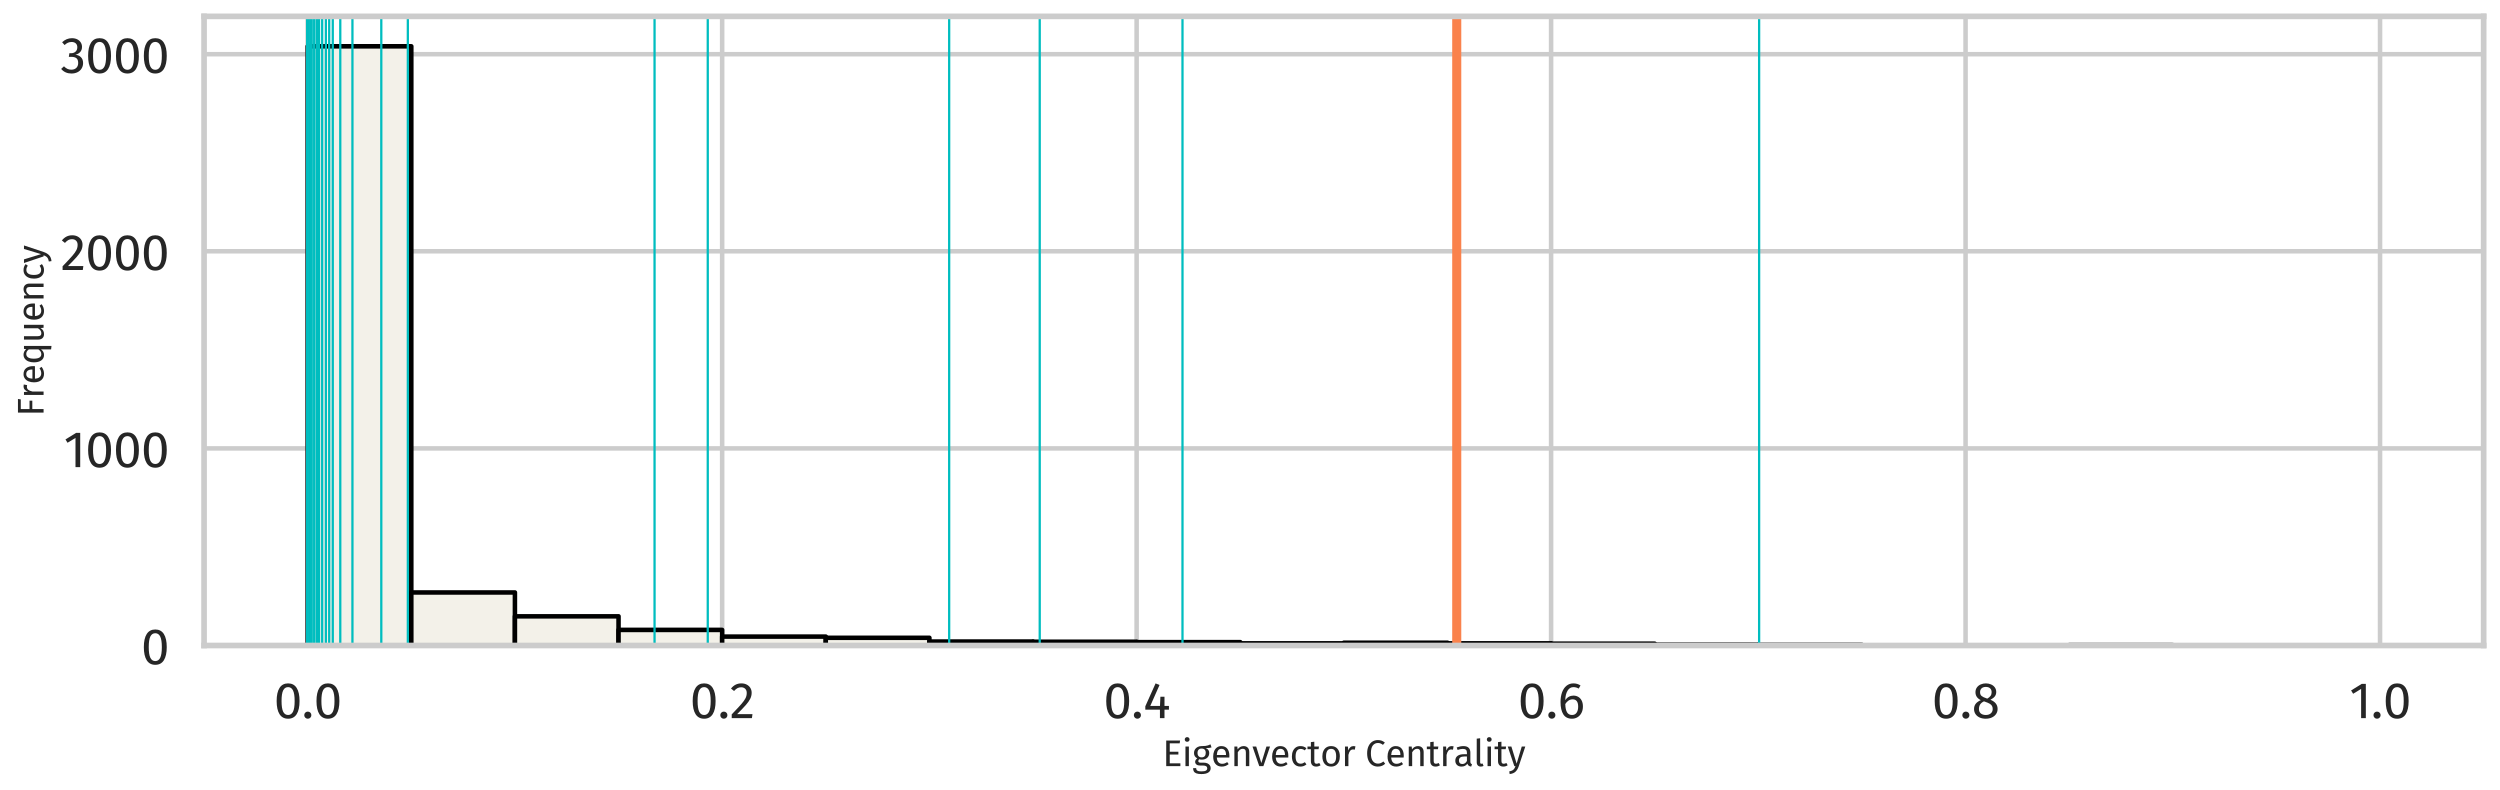 <?xml version="1.0" encoding="utf-8" standalone="no"?>
<!DOCTYPE svg PUBLIC "-//W3C//DTD SVG 1.1//EN"
  "http://www.w3.org/Graphics/SVG/1.1/DTD/svg11.dtd">
<svg xmlns:xlink="http://www.w3.org/1999/xlink" width="1101.513pt" height="348.173pt" viewBox="0 0 1101.513 348.173" xmlns="http://www.w3.org/2000/svg" version="1.1">
 <defs>
  <style type="text/css">*{stroke-linejoin: round; stroke-linecap: butt}</style>
 </defs>
 <g id="figure_1">
  <g id="patch_1">
   <path d="M 0 348.173 
L 1101.513 348.173 
L 1101.513 0 
L 0 0 
z
" style="fill: #ffffff"/>
  </g>
  <g id="axes_1">
   <g id="patch_2">
    <path d="M 89.913 284.4 
L 1094.313 284.4 
L 1094.313 7.2 
L 89.913 7.2 
z
" style="fill: #ffffff"/>
   </g>
   <g id="matplotlib.axis_1">
    <g id="xtick_1">
     <g id="line2d_1">
      <path d="M 135.567 284.4 
L 135.567 7.2 
" clip-path="url(#pde069eaea1)" style="fill: none; stroke: #cccccc; stroke-width: 2; stroke-linecap: round"/>
     </g>
     <g id="text_1">
      <!-- 0.0 -->
      <g style="fill: #262626" transform="translate(120.652 316.4) scale(0.22 -0.22)">
       <defs>
        <path id="FiraSans-Regular-30" d="M 1786 4346 
Q 2496 4346 2857 3779 
Q 3219 3213 3219 2138 
Q 3219 1062 2857 492 
Q 2496 -77 1786 -77 
Q 1075 -77 713 492 
Q 352 1062 352 2138 
Q 352 3213 713 3779 
Q 1075 4346 1786 4346 
z
M 1786 3878 
Q 1370 3878 1168 3468 
Q 966 3059 966 2138 
Q 966 1216 1168 803 
Q 1370 390 1786 390 
Q 2195 390 2400 803 
Q 2605 1216 2605 2138 
Q 2605 3053 2400 3465 
Q 2195 3878 1786 3878 
z
" transform="scale(0.016)"/>
        <path id="FiraSans-Regular-2e" d="M 762 813 
Q 954 813 1082 685 
Q 1210 557 1210 371 
Q 1210 186 1082 54 
Q 954 -77 762 -77 
Q 576 -77 448 54 
Q 320 186 320 371 
Q 320 557 448 685 
Q 576 813 762 813 
z
" transform="scale(0.016)"/>
       </defs>
       <use xlink:href="#FiraSans-Regular-30"/>
       <use xlink:href="#FiraSans-Regular-2e" transform="translate(55.8 0)"/>
       <use xlink:href="#FiraSans-Regular-30" transform="translate(79.8 0)"/>
      </g>
     </g>
    </g>
    <g id="xtick_2">
     <g id="line2d_2">
      <path d="M 318.186 284.4 
L 318.186 7.2 
" clip-path="url(#pde069eaea1)" style="fill: none; stroke: #cccccc; stroke-width: 2; stroke-linecap: round"/>
     </g>
     <g id="text_2">
      <!-- 0.2 -->
      <g style="fill: #262626" transform="translate(303.963 316.4) scale(0.22 -0.22)">
       <defs>
        <path id="FiraSans-Regular-32" d="M 1459 4346 
Q 1843 4346 2134 4192 
Q 2426 4038 2586 3772 
Q 2746 3507 2746 3174 
Q 2746 2784 2570 2425 
Q 2394 2067 2029 1651 
Q 1664 1235 922 493 
L 2848 493 
L 2778 0 
L 250 0 
L 250 467 
Q 1107 1357 1465 1769 
Q 1824 2182 1977 2489 
Q 2131 2797 2131 3149 
Q 2131 3482 1939 3670 
Q 1747 3859 1427 3859 
Q 1165 3859 966 3750 
Q 768 3642 544 3392 
L 160 3699 
Q 422 4026 742 4186 
Q 1062 4346 1459 4346 
z
" transform="scale(0.016)"/>
       </defs>
       <use xlink:href="#FiraSans-Regular-30"/>
       <use xlink:href="#FiraSans-Regular-2e" transform="translate(55.8 0)"/>
       <use xlink:href="#FiraSans-Regular-32" transform="translate(79.8 0)"/>
      </g>
     </g>
    </g>
    <g id="xtick_3">
     <g id="line2d_3">
      <path d="M 500.804 284.4 
L 500.804 7.2 
" clip-path="url(#pde069eaea1)" style="fill: none; stroke: #cccccc; stroke-width: 2; stroke-linecap: round"/>
     </g>
     <g id="text_3">
      <!-- 0.4 -->
      <g style="fill: #262626" transform="translate(486.174 316.4) scale(0.22 -0.22)">
       <defs>
        <path id="FiraSans-Regular-34" d="M 3213 1523 
L 3213 1056 
L 2656 1056 
L 2656 0 
L 2086 0 
L 2086 1056 
L 256 1056 
L 256 1478 
L 1542 4346 
L 2035 4141 
L 877 1523 
L 2093 1523 
L 2144 2675 
L 2656 2675 
L 2656 1523 
L 3213 1523 
z
" transform="scale(0.016)"/>
       </defs>
       <use xlink:href="#FiraSans-Regular-30"/>
       <use xlink:href="#FiraSans-Regular-2e" transform="translate(55.8 0)"/>
       <use xlink:href="#FiraSans-Regular-34" transform="translate(79.8 0)"/>
      </g>
     </g>
    </g>
    <g id="xtick_4">
     <g id="line2d_4">
      <path d="M 683.422 284.4 
L 683.422 7.2 
" clip-path="url(#pde069eaea1)" style="fill: none; stroke: #cccccc; stroke-width: 2; stroke-linecap: round"/>
     </g>
     <g id="text_4">
      <!-- 0.6 -->
      <g style="fill: #262626" transform="translate(668.782 316.4) scale(0.22 -0.22)">
       <defs>
        <path id="FiraSans-Regular-36" d="M 1971 2816 
Q 2298 2816 2566 2662 
Q 2835 2509 2995 2201 
Q 3155 1894 3155 1453 
Q 3155 998 2972 649 
Q 2790 301 2480 112 
Q 2170 -77 1792 -77 
Q 1043 -77 697 476 
Q 352 1030 352 2010 
Q 352 2707 547 3235 
Q 742 3763 1107 4054 
Q 1472 4346 1971 4346 
Q 2458 4346 2854 4083 
L 2624 3693 
Q 2323 3878 1965 3878 
Q 1504 3878 1235 3436 
Q 966 2995 941 2253 
Q 1338 2816 1971 2816 
z
M 1792 390 
Q 2163 390 2361 672 
Q 2560 954 2560 1434 
Q 2560 2349 1869 2349 
Q 1587 2349 1350 2192 
Q 1114 2035 947 1760 
Q 966 1056 1168 723 
Q 1370 390 1792 390 
z
" transform="scale(0.016)"/>
       </defs>
       <use xlink:href="#FiraSans-Regular-30"/>
       <use xlink:href="#FiraSans-Regular-2e" transform="translate(55.8 0)"/>
       <use xlink:href="#FiraSans-Regular-36" transform="translate(79.8 0)"/>
      </g>
     </g>
    </g>
    <g id="xtick_5">
     <g id="line2d_5">
      <path d="M 866.04 284.4 
L 866.04 7.2 
" clip-path="url(#pde069eaea1)" style="fill: none; stroke: #cccccc; stroke-width: 2; stroke-linecap: round"/>
     </g>
     <g id="text_5">
      <!-- 0.8 -->
      <g style="fill: #262626" transform="translate(851.202 316.4) scale(0.22 -0.22)">
       <defs>
        <path id="FiraSans-Regular-38" d="M 2336 2298 
Q 3238 1933 3238 1146 
Q 3238 794 3049 515 
Q 2861 237 2521 80 
Q 2182 -77 1754 -77 
Q 1318 -77 985 76 
Q 653 230 470 505 
Q 288 781 288 1133 
Q 288 1530 502 1798 
Q 717 2067 1133 2246 
Q 794 2419 630 2665 
Q 467 2912 467 3245 
Q 467 3590 649 3840 
Q 832 4090 1129 4218 
Q 1427 4346 1766 4346 
Q 2099 4346 2396 4224 
Q 2694 4102 2880 3856 
Q 3066 3610 3066 3264 
Q 3066 2944 2886 2713 
Q 2707 2483 2336 2298 
z
M 1766 3904 
Q 1434 3904 1238 3731 
Q 1043 3558 1043 3238 
Q 1043 2931 1232 2771 
Q 1421 2611 1837 2477 
L 1946 2438 
Q 2234 2605 2362 2790 
Q 2490 2976 2490 3245 
Q 2490 3546 2301 3725 
Q 2112 3904 1766 3904 
z
M 1760 390 
Q 2157 390 2390 595 
Q 2624 800 2624 1139 
Q 2624 1370 2534 1526 
Q 2445 1683 2246 1801 
Q 2048 1920 1690 2042 
L 1530 2099 
Q 1210 1946 1056 1712 
Q 902 1478 902 1133 
Q 902 781 1132 585 
Q 1363 390 1760 390 
z
" transform="scale(0.016)"/>
       </defs>
       <use xlink:href="#FiraSans-Regular-30"/>
       <use xlink:href="#FiraSans-Regular-2e" transform="translate(55.8 0)"/>
       <use xlink:href="#FiraSans-Regular-38" transform="translate(79.8 0)"/>
      </g>
     </g>
    </g>
    <g id="xtick_6">
     <g id="line2d_6">
      <path d="M 1048.658 284.4 
L 1048.658 7.2 
" clip-path="url(#pde069eaea1)" style="fill: none; stroke: #cccccc; stroke-width: 2; stroke-linecap: round"/>
     </g>
     <g id="text_6">
      <!-- 1.0 -->
      <g style="fill: #262626" transform="translate(1035.118 316.4) scale(0.22 -0.22)">
       <defs>
        <path id="FiraSans-Regular-31" d="M 2067 4282 
L 2067 0 
L 1478 0 
L 1478 3654 
L 480 3046 
L 224 3462 
L 1549 4282 
L 2067 4282 
z
" transform="scale(0.016)"/>
       </defs>
       <use xlink:href="#FiraSans-Regular-31"/>
       <use xlink:href="#FiraSans-Regular-2e" transform="translate(43.3 0)"/>
       <use xlink:href="#FiraSans-Regular-30" transform="translate(67.3 0)"/>
      </g>
     </g>
    </g>
    <g id="text_7">
     <!-- Eigenvector Centrality -->
     <g style="fill: #262626" transform="translate(512.203 337.565) scale(0.16 -0.16)">
      <defs>
       <path id="FiraSans-Regular-45" d="M 3027 4410 
L 2957 3923 
L 1248 3923 
L 1248 2483 
L 2733 2483 
L 2733 1997 
L 1248 1997 
L 1248 486 
L 3078 486 
L 3078 0 
L 640 0 
L 640 4410 
L 3027 4410 
z
" transform="scale(0.016)"/>
       <path id="FiraSans-Regular-69" d="M 1197 3373 
L 1197 0 
L 608 0 
L 608 3373 
L 1197 3373 
z
M 896 4992 
Q 1082 4992 1197 4877 
Q 1312 4762 1312 4589 
Q 1312 4416 1197 4304 
Q 1082 4192 896 4192 
Q 717 4192 601 4304 
Q 486 4416 486 4589 
Q 486 4762 601 4877 
Q 717 4992 896 4992 
z
" transform="scale(0.016)"/>
       <path id="FiraSans-Regular-67" d="M 3328 3219 
Q 3136 3155 2905 3136 
Q 2675 3117 2342 3117 
Q 2938 2848 2938 2266 
Q 2938 1760 2592 1440 
Q 2246 1120 1651 1120 
Q 1421 1120 1222 1184 
Q 1146 1133 1101 1046 
Q 1056 960 1056 870 
Q 1056 595 1498 595 
L 2035 595 
Q 2374 595 2636 473 
Q 2899 352 3043 141 
Q 3187 -70 3187 -339 
Q 3187 -832 2784 -1097 
Q 2381 -1363 1606 -1363 
Q 1062 -1363 745 -1251 
Q 429 -1139 294 -915 
Q 160 -691 160 -339 
L 691 -339 
Q 691 -544 768 -662 
Q 845 -781 1043 -841 
Q 1242 -902 1606 -902 
Q 2138 -902 2365 -771 
Q 2592 -640 2592 -378 
Q 2592 -141 2413 -19 
Q 2234 102 1914 102 
L 1382 102 
Q 954 102 733 284 
Q 512 467 512 742 
Q 512 909 608 1062 
Q 704 1216 883 1338 
Q 589 1491 451 1718 
Q 314 1946 314 2272 
Q 314 2611 483 2880 
Q 653 3149 950 3299 
Q 1248 3450 1613 3450 
Q 2010 3443 2278 3478 
Q 2547 3514 2723 3574 
Q 2899 3635 3155 3750 
L 3328 3219 
z
M 1613 3027 
Q 1280 3027 1097 2819 
Q 915 2611 915 2272 
Q 915 1926 1100 1718 
Q 1286 1510 1626 1510 
Q 1971 1510 2153 1712 
Q 2336 1914 2336 2278 
Q 2336 3027 1613 3027 
z
" transform="scale(0.016)"/>
       <path id="FiraSans-Regular-65" d="M 3155 1786 
Q 3155 1638 3142 1485 
L 992 1485 
Q 1030 928 1273 665 
Q 1517 403 1901 403 
Q 2144 403 2349 473 
Q 2554 544 2778 698 
L 3034 346 
Q 2496 -77 1856 -77 
Q 1152 -77 758 384 
Q 365 845 365 1651 
Q 365 2176 534 2582 
Q 704 2989 1021 3219 
Q 1338 3450 1766 3450 
Q 2438 3450 2796 3008 
Q 3155 2566 3155 1786 
z
M 2573 1958 
Q 2573 2458 2374 2720 
Q 2176 2982 1779 2982 
Q 1056 2982 992 1920 
L 2573 1920 
L 2573 1958 
z
" transform="scale(0.016)"/>
       <path id="FiraSans-Regular-6e" d="M 2195 3450 
Q 2656 3450 2915 3174 
Q 3174 2899 3174 2419 
L 3174 0 
L 2586 0 
L 2586 2336 
Q 2586 2694 2451 2841 
Q 2317 2989 2054 2989 
Q 1786 2989 1581 2835 
Q 1376 2682 1197 2394 
L 1197 0 
L 608 0 
L 608 3373 
L 1114 3373 
L 1165 2874 
Q 1344 3142 1609 3296 
Q 1875 3450 2195 3450 
z
" transform="scale(0.016)"/>
       <path id="FiraSans-Regular-76" d="M 3085 3373 
L 1939 0 
L 1229 0 
L 64 3373 
L 704 3373 
L 1587 525 
L 2464 3373 
L 3085 3373 
z
" transform="scale(0.016)"/>
       <path id="FiraSans-Regular-63" d="M 1837 3450 
Q 2138 3450 2387 3363 
Q 2637 3277 2867 3085 
L 2586 2714 
Q 2406 2842 2236 2902 
Q 2067 2963 1862 2963 
Q 1453 2963 1225 2636 
Q 998 2310 998 1670 
Q 998 1030 1222 726 
Q 1446 422 1862 422 
Q 2061 422 2227 483 
Q 2394 544 2598 678 
L 2867 294 
Q 2406 -77 1837 -77 
Q 1152 -77 758 384 
Q 365 845 365 1658 
Q 365 2195 544 2598 
Q 723 3002 1052 3226 
Q 1382 3450 1837 3450 
z
" transform="scale(0.016)"/>
       <path id="FiraSans-Regular-74" d="M 2310 154 
Q 1978 -77 1555 -77 
Q 1126 -77 886 169 
Q 646 416 646 883 
L 646 2918 
L 58 2918 
L 58 3373 
L 646 3373 
L 646 4134 
L 1235 4205 
L 1235 3373 
L 2035 3373 
L 1971 2918 
L 1235 2918 
L 1235 909 
Q 1235 646 1328 528 
Q 1421 410 1638 410 
Q 1837 410 2086 544 
L 2310 154 
z
" transform="scale(0.016)"/>
       <path id="FiraSans-Regular-6f" d="M 1875 3450 
Q 2586 3450 2979 2976 
Q 3373 2502 3373 1690 
Q 3373 1165 3193 765 
Q 3014 365 2675 144 
Q 2336 -77 1869 -77 
Q 1158 -77 761 396 
Q 365 870 365 1683 
Q 365 2208 544 2608 
Q 723 3008 1062 3229 
Q 1402 3450 1875 3450 
z
M 1875 2976 
Q 998 2976 998 1683 
Q 998 397 1869 397 
Q 2739 397 2739 1690 
Q 2739 2976 1875 2976 
z
" transform="scale(0.016)"/>
       <path id="FiraSans-Regular-72" d="M 2074 3450 
Q 2253 3450 2406 3411 
L 2298 2835 
Q 2144 2874 2003 2874 
Q 1690 2874 1498 2643 
Q 1306 2413 1197 1926 
L 1197 0 
L 608 0 
L 608 3373 
L 1114 3373 
L 1171 2688 
Q 1306 3066 1536 3258 
Q 1766 3450 2074 3450 
z
" transform="scale(0.016)"/>
       <path id="FiraSans-Regular-20" transform="scale(0.016)"/>
       <path id="FiraSans-Regular-43" d="M 2182 4486 
Q 2579 4486 2851 4384 
Q 3123 4282 3405 4051 
L 3072 3661 
Q 2669 3987 2221 3987 
Q 1670 3987 1334 3564 
Q 998 3142 998 2208 
Q 998 1299 1331 867 
Q 1664 435 2214 435 
Q 2496 435 2707 531 
Q 2918 627 3155 800 
L 3456 416 
Q 3251 205 2931 64 
Q 2611 -77 2195 -77 
Q 1658 -77 1238 188 
Q 819 454 585 969 
Q 352 1485 352 2208 
Q 352 2931 595 3446 
Q 838 3962 1254 4224 
Q 1670 4486 2182 4486 
z
" transform="scale(0.016)"/>
       <path id="FiraSans-Regular-61" d="M 2880 787 
Q 2880 582 2950 483 
Q 3021 384 3162 333 
L 3027 -77 
Q 2765 -45 2605 70 
Q 2445 186 2368 429 
Q 2029 -77 1363 -77 
Q 864 -77 576 204 
Q 288 486 288 941 
Q 288 1478 675 1766 
Q 1062 2054 1773 2054 
L 2291 2054 
L 2291 2304 
Q 2291 2662 2118 2816 
Q 1946 2970 1587 2970 
Q 1216 2970 678 2790 
L 531 3219 
Q 1158 3450 1696 3450 
Q 2291 3450 2585 3158 
Q 2880 2867 2880 2330 
L 2880 787 
z
M 1498 365 
Q 2003 365 2291 890 
L 2291 1664 
L 1850 1664 
Q 915 1664 915 973 
Q 915 672 1062 518 
Q 1210 365 1498 365 
z
" transform="scale(0.016)"/>
       <path id="FiraSans-Regular-6c" d="M 1280 -77 
Q 954 -77 765 118 
Q 576 314 576 666 
L 576 4730 
L 1165 4800 
L 1165 678 
Q 1165 538 1213 474 
Q 1261 410 1376 410 
Q 1498 410 1594 448 
L 1747 38 
Q 1536 -77 1280 -77 
z
" transform="scale(0.016)"/>
       <path id="FiraSans-Regular-79" d="M 1958 -19 
Q 1760 -608 1405 -950 
Q 1050 -1293 390 -1363 
L 326 -902 
Q 659 -845 857 -736 
Q 1056 -627 1174 -457 
Q 1293 -288 1395 0 
L 1197 0 
L 64 3373 
L 691 3373 
L 1594 429 
L 2477 3373 
L 3085 3373 
L 1958 -19 
z
" transform="scale(0.016)"/>
      </defs>
      <use xlink:href="#FiraSans-Regular-45"/>
      <use xlink:href="#FiraSans-Regular-69" transform="translate(53.5 0)"/>
      <use xlink:href="#FiraSans-Regular-67" transform="translate(81.7 0)"/>
      <use xlink:href="#FiraSans-Regular-65" transform="translate(133.7 0)"/>
      <use xlink:href="#FiraSans-Regular-6e" transform="translate(188.2 0)"/>
      <use xlink:href="#FiraSans-Regular-76" transform="translate(246.8 0)"/>
      <use xlink:href="#FiraSans-Regular-65" transform="translate(296 0)"/>
      <use xlink:href="#FiraSans-Regular-63" transform="translate(350.5 0)"/>
      <use xlink:href="#FiraSans-Regular-74" transform="translate(398.3 0)"/>
      <use xlink:href="#FiraSans-Regular-6f" transform="translate(434.4 0)"/>
      <use xlink:href="#FiraSans-Regular-72" transform="translate(492.8 0)"/>
      <use xlink:href="#FiraSans-Regular-20" transform="translate(531.4 0)"/>
      <use xlink:href="#FiraSans-Regular-43" transform="translate(557.9 0)"/>
      <use xlink:href="#FiraSans-Regular-65" transform="translate(613.9 0)"/>
      <use xlink:href="#FiraSans-Regular-6e" transform="translate(668.4 0)"/>
      <use xlink:href="#FiraSans-Regular-74" transform="translate(727 0)"/>
      <use xlink:href="#FiraSans-Regular-72" transform="translate(763.1 0)"/>
      <use xlink:href="#FiraSans-Regular-61" transform="translate(801.7 0)"/>
      <use xlink:href="#FiraSans-Regular-6c" transform="translate(856.1 0)"/>
      <use xlink:href="#FiraSans-Regular-69" transform="translate(885.4 0)"/>
      <use xlink:href="#FiraSans-Regular-74" transform="translate(913.6 0)"/>
      <use xlink:href="#FiraSans-Regular-79" transform="translate(949.7 0)"/>
     </g>
    </g>
   </g>
   <g id="matplotlib.axis_2">
    <g id="ytick_1">
     <g id="line2d_7">
      <path d="M 89.913 284.4 
L 1094.313 284.4 
" clip-path="url(#pde069eaea1)" style="fill: none; stroke: #cccccc; stroke-width: 2; stroke-linecap: round"/>
     </g>
     <g id="text_8">
      <!-- 0 -->
      <g style="fill: #262626" transform="translate(62.138 292.65) scale(0.22 -0.22)">
       <use xlink:href="#FiraSans-Regular-30"/>
      </g>
     </g>
    </g>
    <g id="ytick_2">
     <g id="line2d_8">
      <path d="M 89.913 197.558 
L 1094.313 197.558 
" clip-path="url(#pde069eaea1)" style="fill: none; stroke: #cccccc; stroke-width: 2; stroke-linecap: round"/>
     </g>
     <g id="text_9">
      <!-- 1000 -->
      <g style="fill: #262626" transform="translate(28.062 205.808) scale(0.22 -0.22)">
       <use xlink:href="#FiraSans-Regular-31"/>
       <use xlink:href="#FiraSans-Regular-30" transform="translate(43.3 0)"/>
       <use xlink:href="#FiraSans-Regular-30" transform="translate(99.1 0)"/>
       <use xlink:href="#FiraSans-Regular-30" transform="translate(154.9 0)"/>
      </g>
     </g>
    </g>
    <g id="ytick_3">
     <g id="line2d_9">
      <path d="M 89.913 110.716 
L 1094.313 110.716 
" clip-path="url(#pde069eaea1)" style="fill: none; stroke: #cccccc; stroke-width: 2; stroke-linecap: round"/>
     </g>
     <g id="text_10">
      <!-- 2000 -->
      <g style="fill: #262626" transform="translate(26.697 118.966) scale(0.22 -0.22)">
       <use xlink:href="#FiraSans-Regular-32"/>
       <use xlink:href="#FiraSans-Regular-30" transform="translate(49.5 0)"/>
       <use xlink:href="#FiraSans-Regular-30" transform="translate(105.3 0)"/>
       <use xlink:href="#FiraSans-Regular-30" transform="translate(161.1 0)"/>
      </g>
     </g>
    </g>
    <g id="ytick_4">
     <g id="line2d_10">
      <path d="M 89.913 23.874 
L 1094.313 23.874 
" clip-path="url(#pde069eaea1)" style="fill: none; stroke: #cccccc; stroke-width: 2; stroke-linecap: round"/>
     </g>
     <g id="text_11">
      <!-- 3000 -->
      <g style="fill: #262626" transform="translate(26.608 32.124) scale(0.22 -0.22)">
       <defs>
        <path id="FiraSans-Regular-33" d="M 1440 4346 
Q 1837 4346 2121 4198 
Q 2406 4051 2556 3801 
Q 2707 3552 2707 3258 
Q 2707 2867 2480 2614 
Q 2253 2362 1875 2272 
Q 2304 2234 2573 1965 
Q 2842 1696 2842 1235 
Q 2842 864 2662 563 
Q 2483 262 2150 92 
Q 1818 -77 1382 -77 
Q 992 -77 665 67 
Q 339 211 96 499 
L 448 826 
Q 659 608 880 505 
Q 1101 403 1363 403 
Q 1766 403 1996 630 
Q 2227 858 2227 1242 
Q 2227 1664 2009 1837 
Q 1792 2010 1376 2010 
L 1056 2010 
L 1126 2464 
L 1344 2464 
Q 1677 2464 1897 2662 
Q 2118 2861 2118 3219 
Q 2118 3520 1926 3696 
Q 1734 3872 1408 3872 
Q 1158 3872 950 3782 
Q 742 3693 525 3488 
L 218 3840 
Q 762 4346 1440 4346 
z
" transform="scale(0.016)"/>
       </defs>
       <use xlink:href="#FiraSans-Regular-33"/>
       <use xlink:href="#FiraSans-Regular-30" transform="translate(49.9 0)"/>
       <use xlink:href="#FiraSans-Regular-30" transform="translate(105.7 0)"/>
       <use xlink:href="#FiraSans-Regular-30" transform="translate(161.5 0)"/>
      </g>
     </g>
    </g>
    <g id="text_12">
     <!-- Frequency -->
     <g style="fill: #262626" transform="translate(19.2 183.423) rotate(-90) scale(0.16 -0.16)">
      <defs>
       <path id="FiraSans-Regular-46" d="M 640 0 
L 640 4410 
L 2982 4410 
L 2912 3923 
L 1248 3923 
L 1248 2419 
L 2688 2419 
L 2688 1939 
L 1248 1939 
L 1248 0 
L 640 0 
z
" transform="scale(0.016)"/>
       <path id="FiraSans-Regular-71" d="M 3219 3373 
L 3219 -1363 
L 2630 -1293 
L 2630 448 
Q 2464 198 2217 60 
Q 1971 -77 1670 -77 
Q 1069 -77 733 396 
Q 397 870 397 1670 
Q 397 2189 557 2592 
Q 717 2995 1017 3222 
Q 1318 3450 1722 3450 
Q 2259 3450 2669 2995 
L 2714 3373 
L 3219 3373 
z
M 1798 390 
Q 2067 390 2259 515 
Q 2451 640 2630 890 
L 2630 2541 
Q 2464 2758 2275 2870 
Q 2086 2982 1850 2982 
Q 1459 2982 1244 2656 
Q 1030 2330 1030 1683 
Q 1030 1030 1228 710 
Q 1427 390 1798 390 
z
" transform="scale(0.016)"/>
       <path id="FiraSans-Regular-75" d="M 3117 0 
L 2611 0 
L 2566 525 
Q 2374 211 2124 67 
Q 1875 -77 1517 -77 
Q 1075 -77 825 192 
Q 576 461 576 954 
L 576 3373 
L 1165 3373 
L 1165 1018 
Q 1165 672 1286 528 
Q 1408 384 1683 384 
Q 2176 384 2528 966 
L 2528 3373 
L 3117 3373 
L 3117 0 
z
" transform="scale(0.016)"/>
      </defs>
      <use xlink:href="#FiraSans-Regular-46"/>
      <use xlink:href="#FiraSans-Regular-72" transform="translate(49.1 0)"/>
      <use xlink:href="#FiraSans-Regular-65" transform="translate(87.7 0)"/>
      <use xlink:href="#FiraSans-Regular-71" transform="translate(142.2 0)"/>
      <use xlink:href="#FiraSans-Regular-75" transform="translate(202 0)"/>
      <use xlink:href="#FiraSans-Regular-65" transform="translate(260.2 0)"/>
      <use xlink:href="#FiraSans-Regular-6e" transform="translate(314.7 0)"/>
      <use xlink:href="#FiraSans-Regular-63" transform="translate(373.3 0)"/>
      <use xlink:href="#FiraSans-Regular-79" transform="translate(421.1 0)"/>
     </g>
    </g>
   </g>
   <g id="patch_3">
    <path d="M 135.567 284.4 
L 181.222 284.4 
L 181.222 20.4 
L 135.567 20.4 
z
" clip-path="url(#pde069eaea1)" style="fill: #f3f1e9; stroke: #000000; stroke-width: 2; stroke-linejoin: miter"/>
   </g>
   <g id="patch_4">
    <path d="M 181.222 284.4 
L 226.876 284.4 
L 226.876 261.039 
L 181.222 261.039 
z
" clip-path="url(#pde069eaea1)" style="fill: #f3f1e9; stroke: #000000; stroke-width: 2; stroke-linejoin: miter"/>
   </g>
   <g id="patch_5">
    <path d="M 226.876 284.4 
L 272.531 284.4 
L 272.531 271.547 
L 226.876 271.547 
z
" clip-path="url(#pde069eaea1)" style="fill: #f3f1e9; stroke: #000000; stroke-width: 2; stroke-linejoin: miter"/>
   </g>
   <g id="patch_6">
    <path d="M 272.531 284.4 
L 318.186 284.4 
L 318.186 277.539 
L 272.531 277.539 
z
" clip-path="url(#pde069eaea1)" style="fill: #f3f1e9; stroke: #000000; stroke-width: 2; stroke-linejoin: miter"/>
   </g>
   <g id="patch_7">
    <path d="M 318.186 284.4 
L 363.84 284.4 
L 363.84 280.492 
L 318.186 280.492 
z
" clip-path="url(#pde069eaea1)" style="fill: #f3f1e9; stroke: #000000; stroke-width: 2; stroke-linejoin: miter"/>
   </g>
   <g id="patch_8">
    <path d="M 363.84 284.4 
L 409.495 284.4 
L 409.495 281.013 
L 363.84 281.013 
z
" clip-path="url(#pde069eaea1)" style="fill: #f3f1e9; stroke: #000000; stroke-width: 2; stroke-linejoin: miter"/>
   </g>
   <g id="patch_9">
    <path d="M 409.495 284.4 
L 455.149 284.4 
L 455.149 282.663 
L 409.495 282.663 
z
" clip-path="url(#pde069eaea1)" style="fill: #f3f1e9; stroke: #000000; stroke-width: 2; stroke-linejoin: miter"/>
   </g>
   <g id="patch_10">
    <path d="M 455.149 284.4 
L 500.804 284.4 
L 500.804 282.75 
L 455.149 282.75 
z
" clip-path="url(#pde069eaea1)" style="fill: #f3f1e9; stroke: #000000; stroke-width: 2; stroke-linejoin: miter"/>
   </g>
   <g id="patch_11">
    <path d="M 500.804 284.4 
L 546.458 284.4 
L 546.458 282.924 
L 500.804 282.924 
z
" clip-path="url(#pde069eaea1)" style="fill: #f3f1e9; stroke: #000000; stroke-width: 2; stroke-linejoin: miter"/>
   </g>
   <g id="patch_12">
    <path d="M 546.458 284.4 
L 592.113 284.4 
L 592.113 283.445 
L 546.458 283.445 
z
" clip-path="url(#pde069eaea1)" style="fill: #f3f1e9; stroke: #000000; stroke-width: 2; stroke-linejoin: miter"/>
   </g>
   <g id="patch_13">
    <path d="M 592.113 284.4 
L 637.767 284.4 
L 637.767 283.184 
L 592.113 283.184 
z
" clip-path="url(#pde069eaea1)" style="fill: #f3f1e9; stroke: #000000; stroke-width: 2; stroke-linejoin: miter"/>
   </g>
   <g id="patch_14">
    <path d="M 637.767 284.4 
L 683.422 284.4 
L 683.422 283.445 
L 637.767 283.445 
z
" clip-path="url(#pde069eaea1)" style="fill: #f3f1e9; stroke: #000000; stroke-width: 2; stroke-linejoin: miter"/>
   </g>
   <g id="patch_15">
    <path d="M 683.422 284.4 
L 729.076 284.4 
L 729.076 283.618 
L 683.422 283.618 
z
" clip-path="url(#pde069eaea1)" style="fill: #f3f1e9; stroke: #000000; stroke-width: 2; stroke-linejoin: miter"/>
   </g>
   <g id="patch_16">
    <path d="M 729.076 284.4 
L 774.731 284.4 
L 774.731 284.053 
L 729.076 284.053 
z
" clip-path="url(#pde069eaea1)" style="fill: #f3f1e9; stroke: #000000; stroke-width: 2; stroke-linejoin: miter"/>
   </g>
   <g id="patch_17">
    <path d="M 774.731 284.4 
L 820.386 284.4 
L 820.386 284.139 
L 774.731 284.139 
z
" clip-path="url(#pde069eaea1)" style="fill: #f3f1e9; stroke: #000000; stroke-width: 2; stroke-linejoin: miter"/>
   </g>
   <g id="patch_18">
    <path d="M 820.386 284.4 
L 866.04 284.4 
L 866.04 284.4 
L 820.386 284.4 
z
" clip-path="url(#pde069eaea1)" style="fill: #f3f1e9; stroke: #000000; stroke-width: 2; stroke-linejoin: miter"/>
   </g>
   <g id="patch_19">
    <path d="M 866.04 284.4 
L 911.695 284.4 
L 911.695 284.313 
L 866.04 284.313 
z
" clip-path="url(#pde069eaea1)" style="fill: #f3f1e9; stroke: #000000; stroke-width: 2; stroke-linejoin: miter"/>
   </g>
   <g id="patch_20">
    <path d="M 911.695 284.4 
L 957.349 284.4 
L 957.349 284.226 
L 911.695 284.226 
z
" clip-path="url(#pde069eaea1)" style="fill: #f3f1e9; stroke: #000000; stroke-width: 2; stroke-linejoin: miter"/>
   </g>
   <g id="patch_21">
    <path d="M 957.349 284.4 
L 1003.004 284.4 
L 1003.004 284.4 
L 957.349 284.4 
z
" clip-path="url(#pde069eaea1)" style="fill: #f3f1e9; stroke: #000000; stroke-width: 2; stroke-linejoin: miter"/>
   </g>
   <g id="patch_22">
    <path d="M 1003.004 284.4 
L 1048.658 284.4 
L 1048.658 284.313 
L 1003.004 284.313 
z
" clip-path="url(#pde069eaea1)" style="fill: #f3f1e9; stroke: #000000; stroke-width: 2; stroke-linejoin: miter"/>
   </g>
   <g id="line2d_11">
    <path d="M 155.285 284.4 
L 155.285 7.2 
" clip-path="url(#pde069eaea1)" style="fill: none; stroke: #00bdbf; stroke-linecap: round"/>
   </g>
   <g id="line2d_12">
    <path d="M 146.624 284.4 
L 146.624 7.2 
" clip-path="url(#pde069eaea1)" style="fill: none; stroke: #00bdbf; stroke-linecap: round"/>
   </g>
   <g id="line2d_13">
    <path d="M 167.998 284.4 
L 167.998 7.2 
" clip-path="url(#pde069eaea1)" style="fill: none; stroke: #00bdbf; stroke-linecap: round"/>
   </g>
   <g id="line2d_14">
    <path d="M 143.574 284.4 
L 143.574 7.2 
" clip-path="url(#pde069eaea1)" style="fill: none; stroke: #00bdbf; stroke-linecap: round"/>
   </g>
   <g id="line2d_15">
    <path d="M 288.398 284.4 
L 288.398 7.2 
" clip-path="url(#pde069eaea1)" style="fill: none; stroke: #00bdbf; stroke-linecap: round"/>
   </g>
   <g id="line2d_16">
    <path d="M 418.208 284.4 
L 418.208 7.2 
" clip-path="url(#pde069eaea1)" style="fill: none; stroke: #00bdbf; stroke-linecap: round"/>
   </g>
   <g id="line2d_17">
    <path d="M 521.012 284.4 
L 521.012 7.2 
" clip-path="url(#pde069eaea1)" style="fill: none; stroke: #00bdbf; stroke-linecap: round"/>
   </g>
   <g id="line2d_18">
    <path d="M 179.694 284.4 
L 179.694 7.2 
" clip-path="url(#pde069eaea1)" style="fill: none; stroke: #00bdbf; stroke-linecap: round"/>
   </g>
   <g id="line2d_19">
    <path d="M 775.081 284.4 
L 775.081 7.2 
" clip-path="url(#pde069eaea1)" style="fill: none; stroke: #00bdbf; stroke-linecap: round"/>
   </g>
   <g id="line2d_20">
    <path d="M 145.047 284.4 
L 145.047 7.2 
" clip-path="url(#pde069eaea1)" style="fill: none; stroke: #00bdbf; stroke-linecap: round"/>
   </g>
   <g id="line2d_21">
    <path d="M 149.927 284.4 
L 149.927 7.2 
" clip-path="url(#pde069eaea1)" style="fill: none; stroke: #00bdbf; stroke-linecap: round"/>
   </g>
   <g id="line2d_22">
    <path d="M 458.109 284.4 
L 458.109 7.2 
" clip-path="url(#pde069eaea1)" style="fill: none; stroke: #00bdbf; stroke-linecap: round"/>
   </g>
   <g id="line2d_23">
    <path d="M 135.567 284.4 
L 135.567 7.2 
" clip-path="url(#pde069eaea1)" style="fill: none; stroke: #00bdbf; stroke-linecap: round"/>
   </g>
   <g id="line2d_24">
    <path d="M 139.499 284.4 
L 139.499 7.2 
" clip-path="url(#pde069eaea1)" style="fill: none; stroke: #00bdbf; stroke-linecap: round"/>
   </g>
   <g id="line2d_25">
    <path d="M 139.913 284.4 
L 139.913 7.2 
" clip-path="url(#pde069eaea1)" style="fill: none; stroke: #00bdbf; stroke-linecap: round"/>
   </g>
   <g id="line2d_26">
    <path d="M 135.567 284.4 
L 135.567 7.2 
" clip-path="url(#pde069eaea1)" style="fill: none; stroke: #00bdbf; stroke-linecap: round"/>
   </g>
   <g id="line2d_27">
    <path d="M 311.843 284.4 
L 311.843 7.2 
" clip-path="url(#pde069eaea1)" style="fill: none; stroke: #00bdbf; stroke-linecap: round"/>
   </g>
   <g id="line2d_28">
    <path d="M 135.567 284.4 
L 135.567 7.2 
" clip-path="url(#pde069eaea1)" style="fill: none; stroke: #00bdbf; stroke-linecap: round"/>
   </g>
   <g id="line2d_29">
    <path d="M 135.567 284.4 
L 135.567 7.2 
" clip-path="url(#pde069eaea1)" style="fill: none; stroke: #00bdbf; stroke-linecap: round"/>
   </g>
   <g id="line2d_30">
    <path d="M 135.567 284.4 
L 135.567 7.2 
" clip-path="url(#pde069eaea1)" style="fill: none; stroke: #00bdbf; stroke-linecap: round"/>
   </g>
   <g id="line2d_31">
    <path d="M 135.567 284.4 
L 135.567 7.2 
" clip-path="url(#pde069eaea1)" style="fill: none; stroke: #00bdbf; stroke-linecap: round"/>
   </g>
   <g id="line2d_32">
    <path d="M 135.567 284.4 
L 135.567 7.2 
" clip-path="url(#pde069eaea1)" style="fill: none; stroke: #00bdbf; stroke-linecap: round"/>
   </g>
   <g id="line2d_33">
    <path d="M 140.572 284.4 
L 140.572 7.2 
" clip-path="url(#pde069eaea1)" style="fill: none; stroke: #00bdbf; stroke-linecap: round"/>
   </g>
   <g id="line2d_34">
    <path d="M 135.567 284.4 
L 135.567 7.2 
" clip-path="url(#pde069eaea1)" style="fill: none; stroke: #00bdbf; stroke-linecap: round"/>
   </g>
   <g id="line2d_35">
    <path d="M 135.567 284.4 
L 135.567 7.2 
" clip-path="url(#pde069eaea1)" style="fill: none; stroke: #00bdbf; stroke-linecap: round"/>
   </g>
   <g id="line2d_36">
    <path d="M 135.567 284.4 
L 135.567 7.2 
" clip-path="url(#pde069eaea1)" style="fill: none; stroke: #00bdbf; stroke-linecap: round"/>
   </g>
   <g id="line2d_37">
    <path d="M 135.567 284.4 
L 135.567 7.2 
" clip-path="url(#pde069eaea1)" style="fill: none; stroke: #00bdbf; stroke-linecap: round"/>
   </g>
   <g id="line2d_38">
    <path d="M 136.898 284.4 
L 136.898 7.2 
" clip-path="url(#pde069eaea1)" style="fill: none; stroke: #00bdbf; stroke-linecap: round"/>
   </g>
   <g id="line2d_39">
    <path d="M 135.567 284.4 
L 135.567 7.2 
" clip-path="url(#pde069eaea1)" style="fill: none; stroke: #00bdbf; stroke-linecap: round"/>
   </g>
   <g id="line2d_40">
    <path d="M 135.567 284.4 
L 135.567 7.2 
" clip-path="url(#pde069eaea1)" style="fill: none; stroke: #00bdbf; stroke-linecap: round"/>
   </g>
   <g id="line2d_41">
    <path d="M 135.567 284.4 
L 135.567 7.2 
" clip-path="url(#pde069eaea1)" style="fill: none; stroke: #00bdbf; stroke-linecap: round"/>
   </g>
   <g id="line2d_42">
    <path d="M 135.567 284.4 
L 135.567 7.2 
" clip-path="url(#pde069eaea1)" style="fill: none; stroke: #00bdbf; stroke-linecap: round"/>
   </g>
   <g id="line2d_43">
    <path d="M 135.567 284.4 
L 135.567 7.2 
" clip-path="url(#pde069eaea1)" style="fill: none; stroke: #00bdbf; stroke-linecap: round"/>
   </g>
   <g id="line2d_44">
    <path d="M 135.567 284.4 
L 135.567 7.2 
" clip-path="url(#pde069eaea1)" style="fill: none; stroke: #00bdbf; stroke-linecap: round"/>
   </g>
   <g id="line2d_45">
    <path d="M 135.567 284.4 
L 135.567 7.2 
" clip-path="url(#pde069eaea1)" style="fill: none; stroke: #00bdbf; stroke-linecap: round"/>
   </g>
   <g id="line2d_46">
    <path d="M 135.567 284.4 
L 135.567 7.2 
" clip-path="url(#pde069eaea1)" style="fill: none; stroke: #00bdbf; stroke-linecap: round"/>
   </g>
   <g id="line2d_47">
    <path d="M 135.567 284.4 
L 135.567 7.2 
" clip-path="url(#pde069eaea1)" style="fill: none; stroke: #00bdbf; stroke-linecap: round"/>
   </g>
   <g id="line2d_48">
    <path d="M 135.567 284.4 
L 135.567 7.2 
" clip-path="url(#pde069eaea1)" style="fill: none; stroke: #00bdbf; stroke-linecap: round"/>
   </g>
   <g id="line2d_49">
    <path d="M 135.567 284.4 
L 135.567 7.2 
" clip-path="url(#pde069eaea1)" style="fill: none; stroke: #00bdbf; stroke-linecap: round"/>
   </g>
   <g id="line2d_50">
    <path d="M 135.567 284.4 
L 135.567 7.2 
" clip-path="url(#pde069eaea1)" style="fill: none; stroke: #00bdbf; stroke-linecap: round"/>
   </g>
   <g id="line2d_51">
    <path d="M 135.567 284.4 
L 135.567 7.2 
" clip-path="url(#pde069eaea1)" style="fill: none; stroke: #00bdbf; stroke-linecap: round"/>
   </g>
   <g id="line2d_52">
    <path d="M 135.567 284.4 
L 135.567 7.2 
" clip-path="url(#pde069eaea1)" style="fill: none; stroke: #00bdbf; stroke-linecap: round"/>
   </g>
   <g id="line2d_53">
    <path d="M 135.567 284.4 
L 135.567 7.2 
" clip-path="url(#pde069eaea1)" style="fill: none; stroke: #00bdbf; stroke-linecap: round"/>
   </g>
   <g id="line2d_54">
    <path d="M 138.42 284.4 
L 138.42 7.2 
" clip-path="url(#pde069eaea1)" style="fill: none; stroke: #00bdbf; stroke-linecap: round"/>
   </g>
   <g id="line2d_55">
    <path d="M 136.688 284.4 
L 136.688 7.2 
" clip-path="url(#pde069eaea1)" style="fill: none; stroke: #00bdbf; stroke-linecap: round"/>
   </g>
   <g id="line2d_56">
    <path d="M 135.567 284.4 
L 135.567 7.2 
" clip-path="url(#pde069eaea1)" style="fill: none; stroke: #00bdbf; stroke-linecap: round"/>
   </g>
   <g id="line2d_57">
    <path d="M 135.567 284.4 
L 135.567 7.2 
" clip-path="url(#pde069eaea1)" style="fill: none; stroke: #00bdbf; stroke-linecap: round"/>
   </g>
   <g id="line2d_58">
    <path d="M 137.348 284.4 
L 137.348 7.2 
" clip-path="url(#pde069eaea1)" style="fill: none; stroke: #00bdbf; stroke-linecap: round"/>
   </g>
   <g id="line2d_59">
    <path d="M 135.567 284.4 
L 135.567 7.2 
" clip-path="url(#pde069eaea1)" style="fill: none; stroke: #00bdbf; stroke-linecap: round"/>
   </g>
   <g id="line2d_60">
    <path d="M 135.567 284.4 
L 135.567 7.2 
" clip-path="url(#pde069eaea1)" style="fill: none; stroke: #00bdbf; stroke-linecap: round"/>
   </g>
   <g id="line2d_61">
    <path d="M 141.953 284.4 
L 141.953 7.2 
" clip-path="url(#pde069eaea1)" style="fill: none; stroke: #00bdbf; stroke-linecap: round"/>
   </g>
   <g id="line2d_62">
    <path d="M 135.567 284.4 
L 135.567 7.2 
" clip-path="url(#pde069eaea1)" style="fill: none; stroke: #00bdbf; stroke-linecap: round"/>
   </g>
   <g id="line2d_63">
    <path d="M 135.909 284.4 
L 135.909 7.2 
" clip-path="url(#pde069eaea1)" style="fill: none; stroke: #00bdbf; stroke-linecap: round"/>
   </g>
   <g id="line2d_64">
    <path d="M 135.567 284.4 
L 135.567 7.2 
" clip-path="url(#pde069eaea1)" style="fill: none; stroke: #00bdbf; stroke-linecap: round"/>
   </g>
   <g id="line2d_65">
    <path d="M 135.567 284.4 
L 135.567 7.2 
" clip-path="url(#pde069eaea1)" style="fill: none; stroke: #00bdbf; stroke-linecap: round"/>
   </g>
   <g id="line2d_66">
    <path d="M 135.567 284.4 
L 135.567 7.2 
" clip-path="url(#pde069eaea1)" style="fill: none; stroke: #00bdbf; stroke-linecap: round"/>
   </g>
   <g id="line2d_67">
    <path d="M 135.567 284.4 
L 135.567 7.2 
" clip-path="url(#pde069eaea1)" style="fill: none; stroke: #00bdbf; stroke-linecap: round"/>
   </g>
   <g id="line2d_68">
    <path d="M 135.567 284.4 
L 135.567 7.2 
" clip-path="url(#pde069eaea1)" style="fill: none; stroke: #00bdbf; stroke-linecap: round"/>
   </g>
   <g id="line2d_69">
    <path d="M 135.567 284.4 
L 135.567 7.2 
" clip-path="url(#pde069eaea1)" style="fill: none; stroke: #00bdbf; stroke-linecap: round"/>
   </g>
   <g id="line2d_70">
    <path d="M 135.567 284.4 
L 135.567 7.2 
" clip-path="url(#pde069eaea1)" style="fill: none; stroke: #00bdbf; stroke-linecap: round"/>
   </g>
   <g id="line2d_71">
    <path d="M 135.567 284.4 
L 135.567 7.2 
" clip-path="url(#pde069eaea1)" style="fill: none; stroke: #00bdbf; stroke-linecap: round"/>
   </g>
   <g id="line2d_72">
    <path d="M 135.567 284.4 
L 135.567 7.2 
" clip-path="url(#pde069eaea1)" style="fill: none; stroke: #00bdbf; stroke-linecap: round"/>
   </g>
   <g id="line2d_73">
    <path d="M 641.846 284.4 
L 641.846 7.2 
" clip-path="url(#pde069eaea1)" style="fill: none; stroke: #fa824c; stroke-width: 4; stroke-linecap: round"/>
   </g>
   <g id="patch_23">
    <path d="M 89.913 284.4 
L 89.913 7.2 
" style="fill: none; stroke: #cccccc; stroke-width: 2.5; stroke-linejoin: miter; stroke-linecap: square"/>
   </g>
   <g id="patch_24">
    <path d="M 1094.313 284.4 
L 1094.313 7.2 
" style="fill: none; stroke: #cccccc; stroke-width: 2.5; stroke-linejoin: miter; stroke-linecap: square"/>
   </g>
   <g id="patch_25">
    <path d="M 89.913 284.4 
L 1094.313 284.4 
" style="fill: none; stroke: #cccccc; stroke-width: 2.5; stroke-linejoin: miter; stroke-linecap: square"/>
   </g>
   <g id="patch_26">
    <path d="M 89.913 7.2 
L 1094.313 7.2 
" style="fill: none; stroke: #cccccc; stroke-width: 2.5; stroke-linejoin: miter; stroke-linecap: square"/>
   </g>
  </g>
 </g>
 <defs>
  <clipPath id="pde069eaea1">
   <rect x="89.913" y="7.2" width="1004.4" height="277.2"/>
  </clipPath>
 </defs>
</svg>
